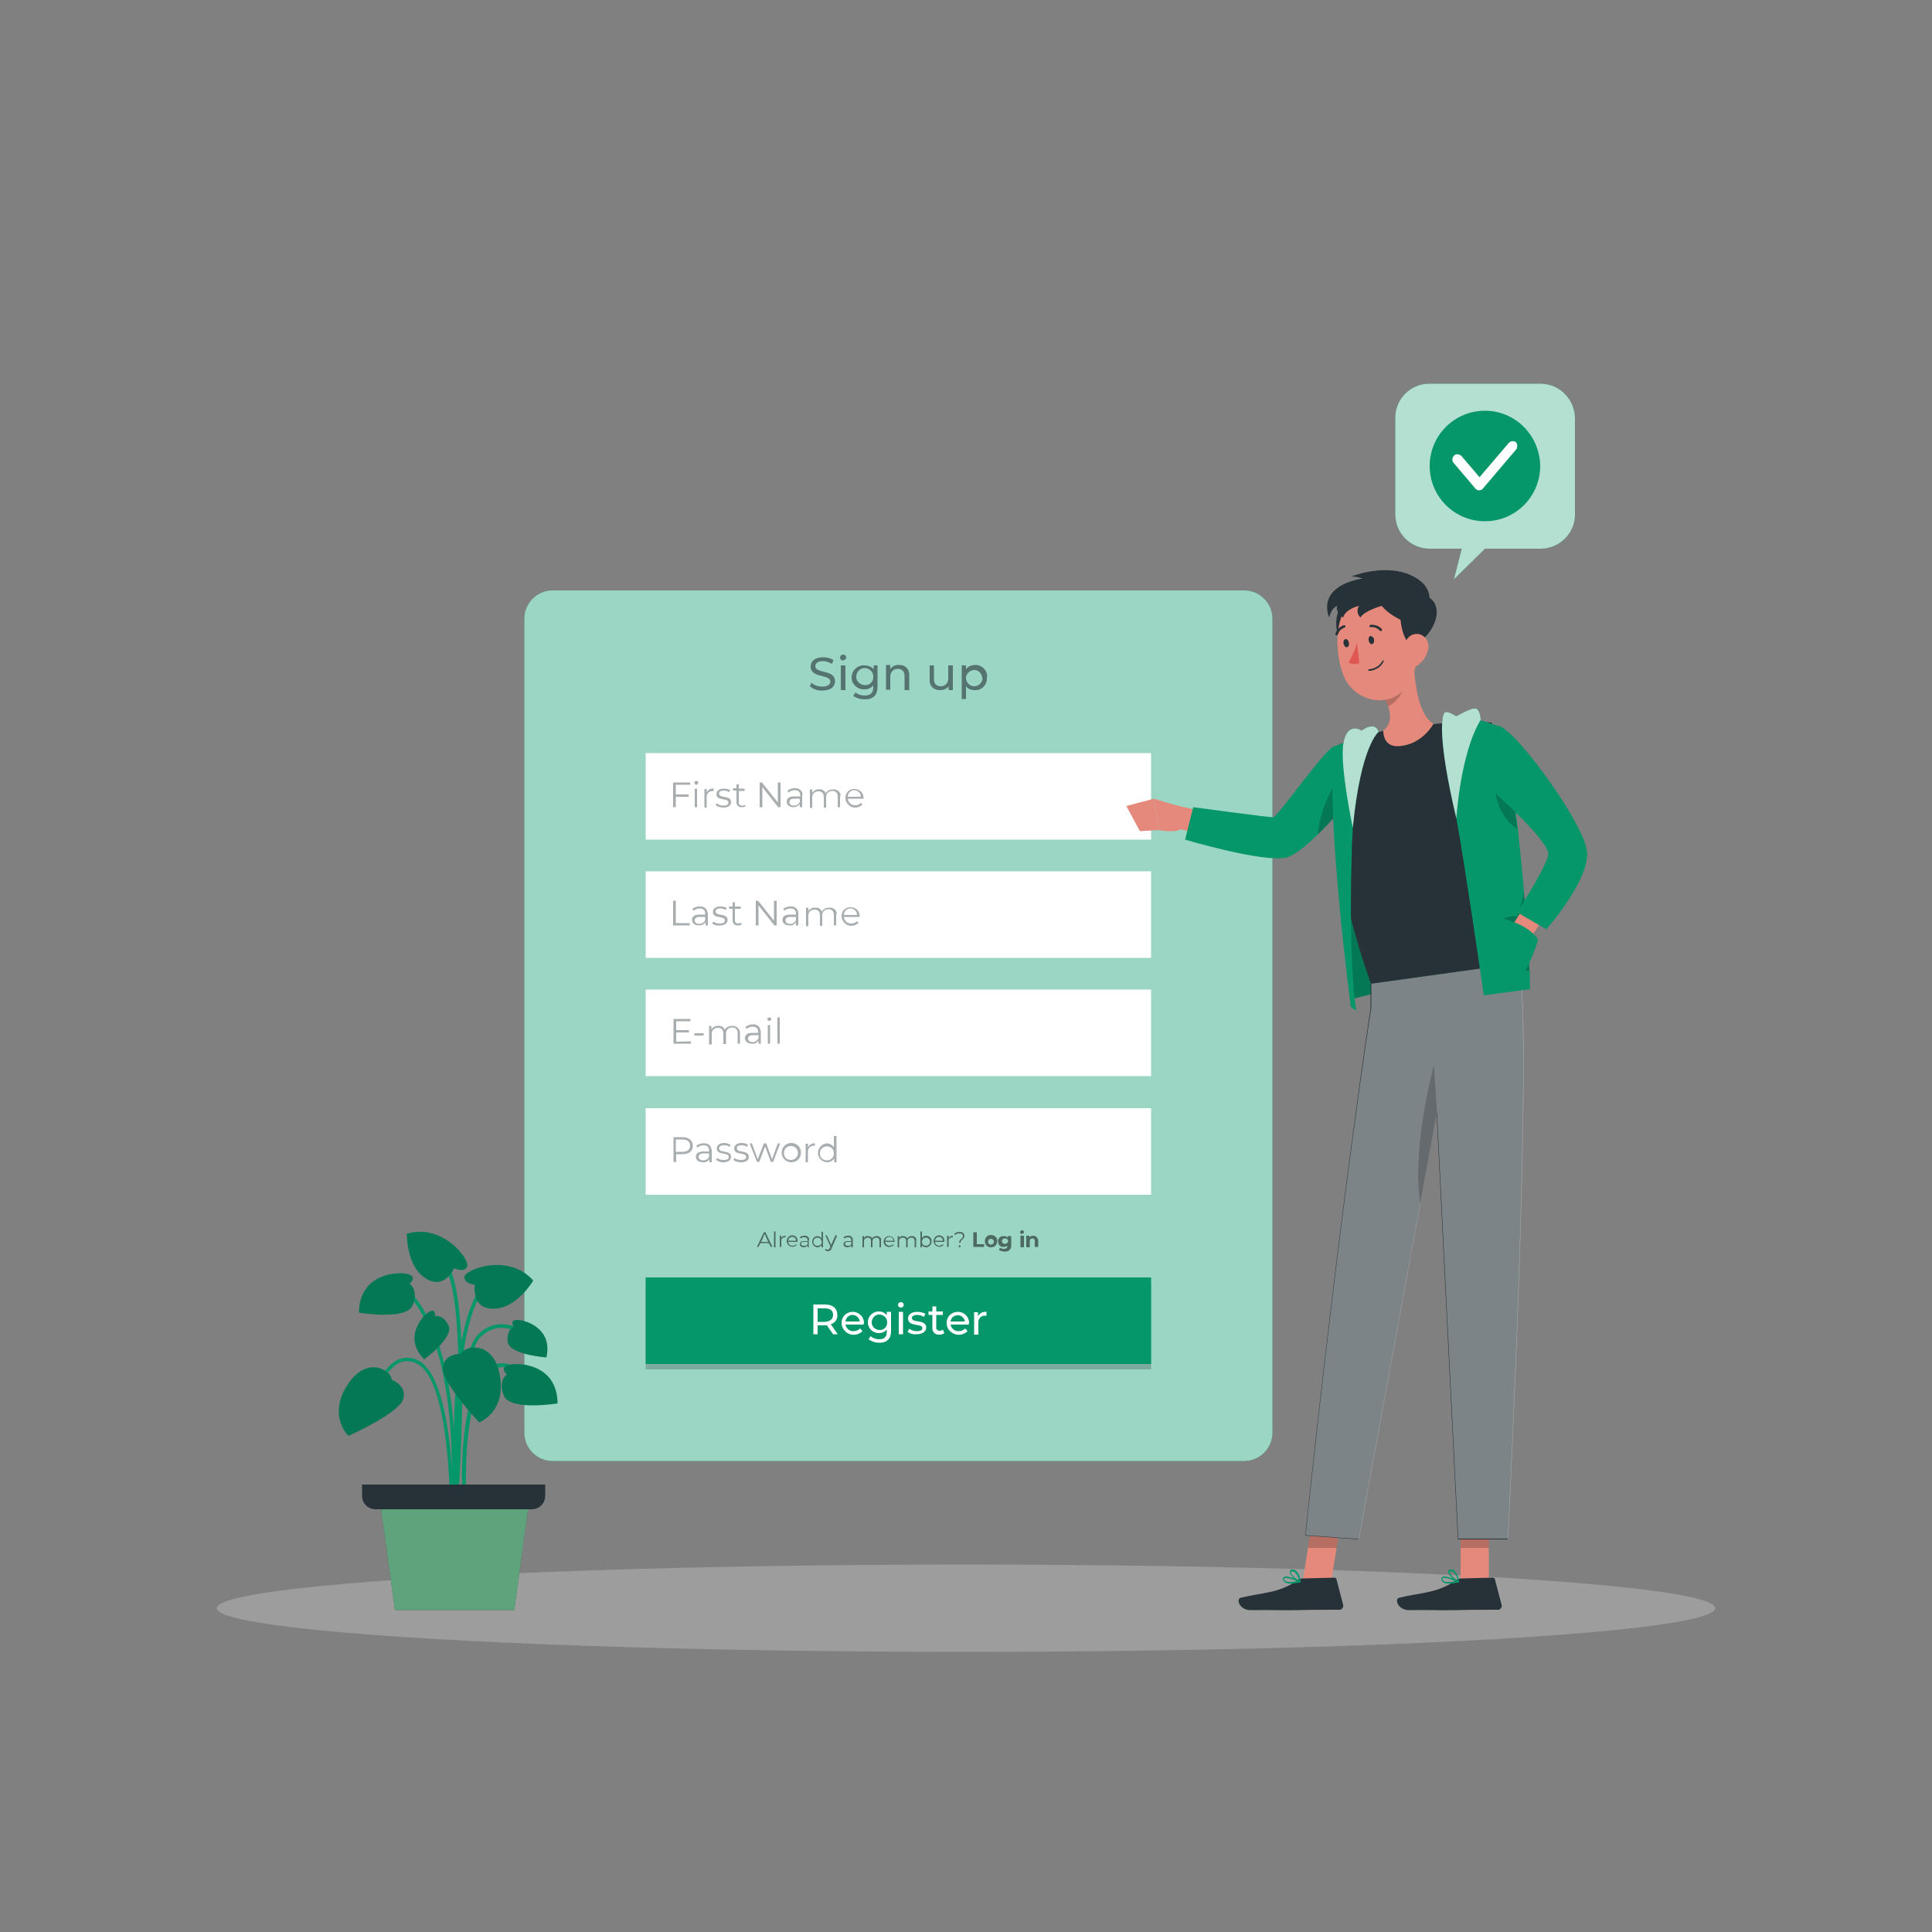 <?xml version="1.0" encoding="utf-8"?>
<!-- Generator: Adobe Illustrator 24.3.0, SVG Export Plug-In . SVG Version: 6.00 Build 0)  -->
<svg version="1.1" id="Layer_1" xmlns="http://www.w3.org/2000/svg" xmlns:xlink="http://www.w3.org/1999/xlink" x="0px" y="0px"
	 viewBox="0 0 500 500" style="enable-background:new 0 0 500 500;" xml:space="preserve">
<rect x="0" y="0" width="500" height="500" fill="#808080" stroke="none"/>
<style type="text/css">
	.st0{opacity:0.25;}
	.st1{fill:#F5F5F5;}
	.st2{fill:#059669;}
	.st3{opacity:0.6;fill:#FFFFFF;enable-background:new    ;}
	.st4{fill:#FFFFFF;}
	.st5{opacity:0.4;}
	.st6{fill:#263238;}
	.st7{opacity:0.2;enable-background:new    ;}
	.st8{opacity:0.5;}
	.st9{opacity:0.6;}
	.st10{opacity:0.6;fill:#86EFAC;enable-background:new    ;}
	.st11{opacity:0.7;fill:#FFFFFF;enable-background:new    ;}
	.st12{fill:#E4897B;}
	.st13{opacity:0.4;fill:#FFFFFF;enable-background:new    ;}
	.st14{fill:#DE5753;}
</style>
<g id="freepik--Shadow--inject-4" class="st0">
	<ellipse id="freepik--path--inject-4" class="st1" cx="250" cy="416.2" rx="193.9" ry="11.3"/>
</g>
<g id="freepik--Tab--inject-4">
	<path class="st2" d="M143,152.8H322c4,0,7.3,3.3,7.3,7.3v210.7c0,4-3.3,7.3-7.3,7.3H143c-4,0-7.3-3.3-7.3-7.3V160.1
		C135.7,156.1,139,152.8,143,152.8z"/>
	<path class="st3" d="M143,152.8H322c4,0,7.3,3.3,7.3,7.3v210.7c0,4-3.3,7.3-7.3,7.3H143c-4,0-7.3-3.3-7.3-7.3V160.1
		C135.7,156.1,139,152.8,143,152.8z"/>
	<rect x="167.1" y="256.1" class="st4" width="130.8" height="22.4"/>
	<g class="st5">
		<path class="st6" d="M178.8,269.5v0.6h-4.5v-6.4h4.4v0.6h-3.7v2.3h3.3v0.6h-3.3v2.4L178.8,269.5z"/>
		<path class="st6" d="M179.7,267.4h2.4v0.6h-2.4V267.4z"/>
		<path class="st6" d="M191.5,267.3v2.8h-0.6v-2.7c0-1-0.5-1.5-1.4-1.5c-0.9,0-1.6,0.6-1.6,1.5c0,0.1,0,0.2,0,0.3v2.5h-0.7v-2.7
			c0-1-0.5-1.5-1.4-1.5c-0.9,0-1.6,0.6-1.6,1.5c0,0.1,0,0.2,0,0.3v2.5h-0.7v-4.8h0.6v0.9c0.4-0.6,1.1-1,1.8-0.9
			c0.7-0.1,1.4,0.3,1.7,1c0.4-0.7,1.1-1,1.9-1c1-0.1,1.9,0.7,2,1.7C191.5,267.1,191.5,267.2,191.5,267.3z"/>
		<path class="st6" d="M196.9,267.1v3h-0.6v-0.8c-0.4,0.6-1,0.9-1.7,0.8c-1.1,0-1.8-0.6-1.8-1.4s0.5-1.4,1.9-1.4h1.5v-0.3
			c0-0.8-0.5-1.3-1.4-1.3c-0.6,0-1.2,0.2-1.6,0.6l-0.3-0.5c0.6-0.5,1.3-0.7,2-0.7c0.9-0.1,1.8,0.6,1.9,1.5
			C196.9,266.9,196.9,267,196.9,267.1z M196.3,268.7v-0.8h-1.5c-0.9,0-1.2,0.4-1.2,0.9s0.4,0.9,1.2,0.9
			C195.4,269.7,196,269.3,196.3,268.7L196.3,268.7z"/>
		<path class="st6" d="M198.6,263.8c0-0.3,0.2-0.5,0.5-0.5c0,0,0,0,0,0c0.3,0,0.5,0.2,0.5,0.4c0,0,0,0,0,0c0,0.3-0.2,0.5-0.5,0.5
			c0,0,0,0,0,0C198.8,264.2,198.6,264,198.6,263.8C198.6,263.8,198.6,263.8,198.6,263.8z M198.7,265.3h0.6v4.8h-0.6V265.3z"/>
		<path class="st6" d="M201.2,263.3h0.6v6.8h-0.6V263.3z"/>
	</g>
	<rect x="167.1" y="286.8" class="st4" width="130.8" height="22.4"/>
	<g class="st5">
		<path class="st6" d="M179.3,296.5c0,1.4-1,2.2-2.6,2.2h-1.7v2h-0.7v-6.4h2.4C178.3,294.3,179.3,295.2,179.3,296.5z M178.6,296.5
			c0-1-0.7-1.6-2-1.6h-1.7v3.2h1.7C177.9,298.1,178.6,297.5,178.6,296.5z"/>
		<path class="st6" d="M184.2,297.8v3h-0.6V300c-0.4,0.6-1,0.9-1.7,0.8c-1.1,0-1.8-0.6-1.8-1.4s0.5-1.4,1.9-1.4h1.5v-0.3
			c0-0.8-0.5-1.3-1.4-1.3c-0.6,0-1.2,0.2-1.6,0.6l-0.3-0.5c0.6-0.4,1.3-0.7,2-0.6c0.9-0.1,1.8,0.5,1.9,1.5
			C184.2,297.5,184.2,297.6,184.2,297.8z M183.5,299.3v-0.8H182c-0.9,0-1.2,0.4-1.2,0.9s0.4,0.9,1.2,0.9
			C182.7,300.3,183.3,299.9,183.5,299.3L183.5,299.3z"/>
		<path class="st6" d="M185.3,300.2l0.3-0.5c0.5,0.4,1.1,0.5,1.7,0.5c0.9,0,1.3-0.3,1.3-0.8c0-1.3-3.1-0.3-3.1-2.2
			c0-0.8,0.7-1.4,1.9-1.4c0.6,0,1.2,0.2,1.7,0.5l-0.3,0.5c-0.4-0.3-0.9-0.4-1.4-0.4c-0.9,0-1.3,0.3-1.3,0.8c0,1.3,3.1,0.3,3.1,2.2
			c0,0.8-0.7,1.4-2,1.4C186.5,300.8,185.9,300.6,185.3,300.2z"/>
		<path class="st6" d="M189.8,300.2l0.3-0.5c0.5,0.4,1.1,0.5,1.7,0.5c0.9,0,1.3-0.3,1.3-0.8c0-1.3-3.1-0.3-3.1-2.2
			c0-0.8,0.7-1.4,1.9-1.4c0.6,0,1.2,0.1,1.7,0.5l-0.3,0.5c-0.4-0.3-0.9-0.4-1.4-0.4c-0.9,0-1.2,0.3-1.2,0.8c0,1.3,3.1,0.3,3.1,2.2
			c0,0.8-0.7,1.4-2,1.4C191,300.8,190.3,300.6,189.8,300.2z"/>
		<path class="st6" d="M201.9,295.9l-1.8,4.8h-0.6l-1.5-4l-1.5,4h-0.6l-1.9-4.8h0.6l1.5,4.1l1.6-4.1h0.6l1.5,4.1l1.5-4.1H201.9z"/>
		<path class="st6" d="M202.3,298.3c0-1.4,1.1-2.5,2.5-2.5c1.4,0,2.5,1.1,2.5,2.5c0,1.4-1.1,2.5-2.5,2.5l0,0c-1.3,0-2.4-1-2.5-2.3
			C202.3,298.4,202.3,298.4,202.3,298.3z M206.5,298.3c0-1-0.9-1.8-1.9-1.7c-1,0-1.8,0.9-1.7,1.9c0,1,0.8,1.7,1.8,1.7
			c1,0,1.8-0.8,1.8-1.7C206.5,298.4,206.5,298.4,206.5,298.3z"/>
		<path class="st6" d="M210.9,295.9v0.6h-0.2c-0.9,0-1.6,0.6-1.6,1.5c0,0.1,0,0.2,0,0.3v2.5h-0.6v-4.8h0.6v0.9
			C209.5,296.2,210.2,295.8,210.9,295.9z"/>
		<path class="st6" d="M216.5,294v6.8h-0.6v-1c-0.4,0.6-1.1,1-1.9,1c-1.4-0.1-2.4-1.3-2.3-2.6c0.1-1.2,1.1-2.2,2.3-2.3
			c0.7,0,1.4,0.4,1.8,1V294H216.5z M215.8,298.4c0-1-0.9-1.8-1.9-1.7c-1,0-1.8,0.9-1.7,1.9c0,1,0.8,1.7,1.8,1.7c1,0,1.8-0.7,1.8-1.7
			C215.8,298.5,215.8,298.4,215.8,298.4L215.8,298.4z"/>
	</g>
	<rect x="167.1" y="332" class="st7" width="130.8" height="22.4"/>
	<g class="st8">
		<path d="M198.9,321.7h-2.1l-0.5,1h-0.4l1.8-3.8h0.4l1.8,3.8h-0.4L198.9,321.7z M198.8,321.4l-0.9-2.1l-0.9,2.1H198.8z"/>
		<path d="M200.3,318.7h0.4v4.1h-0.4V318.7z"/>
		<path d="M203.3,319.8v0.4h-0.1c-0.5,0-1,0.3-1,0.8c0,0.1,0,0.1,0,0.2v1.5h-0.4v-2.9h0.4v0.6C202.4,320,202.8,319.8,203.3,319.8z"
			/>
		<path d="M206.4,321.4H204c0,0.6,0.5,1,1.1,1c0,0,0,0,0,0c0.3,0,0.7-0.1,0.9-0.4l0.2,0.2c-0.6,0.6-1.5,0.6-2.1,0.1
			c-0.3-0.3-0.5-0.7-0.5-1.1c0-0.8,0.6-1.4,1.3-1.5c0,0,0.1,0,0.1,0c0.8,0,1.4,0.6,1.4,1.3c0,0,0,0.1,0,0.1
			C206.4,321.3,206.4,321.4,206.4,321.4z M204,321.1h2c0-0.6-0.4-1-1-1S204,320.6,204,321.1z"/>
		<path d="M209.3,321v1.8H209v-0.5c-0.2,0.3-0.6,0.5-1,0.5c-0.6,0-1-0.3-1-0.8s0.3-0.8,1.1-0.8h0.9V321c0-0.5-0.3-0.8-0.8-0.8
			c-0.4,0-0.7,0.1-1,0.3l-0.2-0.3c0.3-0.3,0.7-0.4,1.2-0.4c0.5-0.1,1.1,0.3,1.2,0.8C209.4,320.8,209.4,320.9,209.3,321z M209,321.9
			v-0.5H208c-0.6,0-0.7,0.2-0.7,0.5s0.3,0.5,0.7,0.5C208.5,322.5,208.9,322.3,209,321.9L209,321.9z"/>
		<path d="M213,318.7v4.1h-0.4v-0.6c-0.2,0.4-0.7,0.6-1.1,0.6c-0.8-0.1-1.4-0.8-1.3-1.6c0.1-0.7,0.6-1.3,1.3-1.3
			c0.4,0,0.9,0.2,1.1,0.6v-1.7H213z M212.6,321.3c0-0.6-0.5-1-1.1-1c-0.6,0-1,0.5-1,1.1c0,0.6,0.5,1,1.1,1c0.6,0,1.1-0.4,1.1-1
			C212.7,321.4,212.7,321.3,212.6,321.3L212.6,321.3z"/>
		<path d="M216.6,319.9l-1.4,3.2c-0.2,0.6-0.6,0.7-1,0.7c-0.3,0-0.5-0.1-0.7-0.3l0.2-0.3c0.1,0.1,0.3,0.2,0.5,0.2
			c0.3,0,0.4-0.1,0.6-0.5l0.1-0.3l-1.3-2.9h0.4l1.1,2.5l1.1-2.5H216.6z"/>
		<path d="M220.7,321v1.8h-0.4v-0.5c-0.2,0.3-0.6,0.5-1,0.5c-0.6,0-1-0.3-1-0.8s0.3-0.8,1.1-0.8h0.9V321c0-0.5-0.3-0.8-0.8-0.8
			c-0.4,0-0.7,0.1-1,0.3l-0.2-0.3c0.3-0.3,0.8-0.4,1.2-0.4c0.5-0.1,1.1,0.3,1.2,0.8C220.7,320.8,220.7,320.9,220.7,321z
			 M220.3,321.9v-0.5h-0.9c-0.6,0-0.7,0.2-0.7,0.5s0.3,0.5,0.7,0.5C219.8,322.5,220.2,322.3,220.3,321.9L220.3,321.9z"/>
		<path d="M228,321.1v1.7h-0.4v-1.6c0-0.6-0.3-0.9-0.8-0.9c-0.5,0-1,0.3-1,0.9c0,0,0,0.1,0,0.1v1.5h-0.4v-1.6c0-0.6-0.3-0.9-0.8-0.9
			c-0.5,0-1,0.3-1,0.9c0,0,0,0.1,0,0.1v1.5h-0.4v-2.9h0.4v0.5c0.2-0.4,0.6-0.6,1.1-0.5c0.4,0,0.8,0.2,1,0.6c0.2-0.4,0.7-0.6,1.1-0.6
			c0.6-0.1,1.1,0.3,1.3,0.9C228,320.8,228,320.9,228,321.1z"/>
		<path d="M231.5,321.4h-2.4c0,0.6,0.6,1,1.1,1c0.3,0,0.7-0.1,0.9-0.4l0.2,0.2c-0.3,0.3-0.7,0.5-1.1,0.5c-0.8,0.1-1.5-0.5-1.5-1.3
			c0,0,0-0.1,0-0.1c0-0.8,0.6-1.4,1.4-1.4c0.8,0,1.4,0.6,1.4,1.4C231.6,321.3,231.5,321.4,231.5,321.4z M229.1,321.1h2.1
			c0-0.6-0.5-1-1-1C229.6,320.1,229.1,320.6,229.1,321.1z"/>
		<path d="M237.1,321.1v1.7h-0.4v-1.6c0-0.6-0.3-0.9-0.8-0.9c-0.5,0-1,0.3-1,0.8c0,0.1,0,0.1,0,0.2v1.5h-0.4v-1.6
			c0-0.6-0.3-0.9-0.8-0.9c-0.5,0-1,0.3-1,0.8c0,0.1,0,0.1,0,0.2v1.5h-0.4v-2.9h0.4v0.5c0.2-0.4,0.6-0.6,1.1-0.5c0.4,0,0.8,0.2,1,0.6
			c0.2-0.4,0.7-0.6,1.1-0.6c0.6-0.1,1.1,0.3,1.3,0.9C237.1,320.8,237.1,320.9,237.1,321.1z"/>
		<path d="M241.1,321.3c0,0.8-0.6,1.4-1.3,1.5c0,0-0.1,0-0.1,0c-0.5,0-0.9-0.2-1.1-0.6v0.6h-0.4v-4.1h0.4v1.7
			c0.2-0.4,0.7-0.6,1.1-0.6c0.8,0,1.4,0.6,1.4,1.3C241.1,321.2,241.1,321.3,241.1,321.3z M240.7,321.3c0-0.6-0.5-1-1.1-1
			c-0.6,0-1,0.5-1,1.1c0,0.6,0.5,1,1.1,1C240.2,322.4,240.7,322,240.7,321.3C240.7,321.4,240.7,321.3,240.7,321.3z"/>
		<path d="M244.4,321.4H242c0,0.6,0.5,1,1.1,1c0,0,0,0,0,0c0.3,0,0.7-0.2,0.9-0.4l0.2,0.2c-0.6,0.6-1.5,0.6-2.1,0.1
			c-0.3-0.3-0.5-0.7-0.5-1.1c0-0.8,0.6-1.4,1.3-1.5c0,0,0.1,0,0.1,0c0.8,0,1.4,0.6,1.4,1.3c0,0,0,0.1,0,0.1L244.4,321.4z M242,321.1
			h2c0-0.6-0.4-1-1-1S242,320.6,242,321.1z"/>
		<path d="M246.6,319.8v0.4h-0.1c-0.5,0-1,0.3-1,0.8c0,0.1,0,0.1,0,0.2v1.5h-0.4v-2.9h0.4v0.6C245.7,320,246.2,319.8,246.6,319.8z"
			/>
		<path d="M249.2,319.9c0-0.4-0.3-0.7-0.9-0.7c-0.4,0-0.8,0.1-1.1,0.4l-0.3-0.2c0.3-0.4,0.9-0.6,1.4-0.6c0.8,0,1.3,0.4,1.3,1
			c0,0.9-1,1-1,1.8h-0.4C248.2,320.7,249.2,320.6,249.2,319.9z M248.1,322.5c0-0.2,0.2-0.3,0.3-0.2c0.1,0,0.2,0.1,0.2,0.2
			c0,0.2-0.1,0.3-0.2,0.3c-0.2,0-0.3-0.1-0.3-0.2C248.1,322.5,248.1,322.5,248.1,322.5z"/>
		<path d="M251.9,318.9h0.9v3.1h1.9v0.7h-2.8V318.9z"/>
		<path d="M254.9,321.3c-0.1-0.9,0.6-1.7,1.5-1.7s1.7,0.6,1.7,1.5s-0.6,1.7-1.5,1.7c0,0-0.1,0-0.1,0c-0.8,0.1-1.6-0.6-1.6-1.4
			C254.9,321.3,254.9,321.3,254.9,321.3z M257.2,321.3c0-0.4-0.4-0.7-0.8-0.7c-0.4,0-0.7,0.4-0.7,0.8c0,0.4,0.4,0.7,0.7,0.7
			C256.9,322.1,257.2,321.8,257.2,321.3C257.3,321.3,257.3,321.3,257.2,321.3z"/>
		<path d="M261.7,319.8v2.5c0.1,0.8-0.5,1.5-1.3,1.6c-0.1,0-0.3,0-0.4,0c-0.5,0-1-0.1-1.5-0.4l0.3-0.6c0.3,0.2,0.6,0.3,1,0.3
			c0.6,0,0.9-0.3,0.9-0.8v-0.1c-0.2,0.3-0.6,0.4-0.9,0.4c-0.8,0.1-1.5-0.5-1.5-1.3c-0.1-0.8,0.5-1.5,1.3-1.5c0.1,0,0.2,0,0.2,0
			c0.4,0,0.8,0.1,1,0.4v-0.4H261.7z M260.9,321.2c0-0.4-0.3-0.7-0.7-0.7c0,0-0.1,0-0.1,0c-0.4,0-0.8,0.2-0.8,0.6
			c0,0.4,0.2,0.8,0.6,0.8c0.1,0,0.1,0,0.2,0C260.5,321.9,260.9,321.6,260.9,321.2C260.9,321.2,260.9,321.2,260.9,321.2z"/>
		<path d="M264,318.9c0-0.3,0.2-0.5,0.5-0.5c0,0,0,0,0,0c0.3,0,0.5,0.2,0.5,0.4c0,0,0,0,0,0c0,0.3-0.2,0.5-0.5,0.5
			C264.2,319.4,264,319.2,264,318.9L264,318.9z M264.1,319.8h0.9v3h-0.9V319.8z"/>
		<path d="M268.7,321v1.7h-0.9v-1.5c0-0.5-0.2-0.7-0.6-0.7s-0.7,0.2-0.7,0.8v1.5h-0.9v-3h0.8v0.4c0.3-0.3,0.6-0.4,1-0.4
			c0.6,0,1.2,0.5,1.2,1.1C268.8,320.8,268.8,320.9,268.7,321z"/>
	</g>
	<rect x="167.1" y="330.6" class="st2" width="130.8" height="22.4"/>
	<path class="st4" d="M215.6,345.3L214,343h-0.5h-1.9v2.3h-1.1v-7.7h3c2,0,3.2,1,3.2,2.7c0.1,1.1-0.6,2.1-1.7,2.4l1.8,2.6
		L215.6,345.3z M215.6,340.3c0-1.1-0.7-1.7-2.1-1.7h-1.9v3.5h1.9C214.8,342,215.6,341.4,215.6,340.3L215.6,340.3z"/>
	<path class="st4" d="M223.5,342.8h-4.7c0.2,1,1.1,1.8,2.1,1.7c0.6,0,1.2-0.2,1.7-0.7l0.6,0.7c-1.2,1.2-3.2,1.3-4.5,0
		c-0.5-0.5-0.9-1.3-0.9-2c-0.1-1.6,1.1-2.9,2.7-3c0.1,0,0.1,0,0.2,0c1.5,0,2.8,1.2,2.9,2.7c0,0.1,0,0.2,0,0.3
		C223.5,342.5,223.5,342.7,223.5,342.8z M218.8,342h3.7c-0.1-1-1-1.8-2.1-1.7C219.6,340.4,218.9,341.1,218.8,342z"/>
	<path class="st4" d="M230.6,339.5v5c0,2-1.1,3-3,3c-1,0-2-0.3-2.8-0.9l0.5-0.8c0.6,0.5,1.4,0.8,2.2,0.8c1.4,0,2-0.6,2-2v-0.5
		c-0.5,0.6-1.3,0.9-2.1,0.9c-1.6,0-2.8-1.3-2.8-2.8c0-1.6,1.3-2.8,2.8-2.8c0,0,0,0,0,0c0.8,0,1.6,0.3,2.1,1v-0.9L230.6,339.5z
		 M229.6,342.3c0.1-1.1-0.8-2-1.9-2.1c-1.1-0.1-2,0.8-2.1,1.9c-0.1,1.1,0.8,2,1.9,2.1c0,0,0.1,0,0.1,0c1,0.1,1.9-0.7,2-1.7
		C229.5,342.4,229.5,342.3,229.6,342.3L229.6,342.3z"/>
	<path class="st4" d="M232.4,337.7c0-0.4,0.3-0.7,0.7-0.7c0,0,0,0,0,0c0.4,0,0.7,0.2,0.8,0.6c0,0.4-0.2,0.7-0.6,0.8
		c-0.1,0-0.1,0-0.2,0C232.7,338.4,232.4,338.1,232.4,337.7C232.4,337.7,232.4,337.7,232.4,337.7z M232.6,339.5h1.1v5.8h-1.1V339.5z"
		/>
	<path class="st4" d="M234.9,344.7l0.4-0.8c0.6,0.4,1.3,0.6,2,0.6c1,0,1.4-0.3,1.4-0.8c0-1.3-3.7-0.2-3.7-2.5c0-1,0.9-1.7,2.4-1.7
		c0.7,0,1.5,0.2,2.1,0.5l-0.4,0.8c-0.5-0.3-1.1-0.5-1.7-0.5c-0.9,0-1.4,0.3-1.4,0.8c0,1.4,3.7,0.2,3.7,2.5c0,1-1,1.7-2.5,1.7
		C236.4,345.4,235.6,345.2,234.9,344.7z"/>
	<path class="st4" d="M244.4,345c-0.4,0.3-0.8,0.4-1.3,0.4c-0.9,0.1-1.7-0.5-1.8-1.5c0-0.1,0-0.2,0-0.4v-3.2h-1v-0.9h1v-1.3h1v1.3
		h1.7v0.9h-1.7v3.1c-0.1,0.5,0.2,0.9,0.7,1c0.1,0,0.2,0,0.2,0c0.3,0,0.6-0.1,0.8-0.3L244.4,345z"/>
	<path class="st4" d="M250.7,342.8H246c0.2,1,1.1,1.8,2.1,1.7c0.6,0,1.2-0.2,1.7-0.7l0.6,0.7c-1.2,1.2-3.2,1.3-4.5,0
		c-0.6-0.5-0.9-1.3-0.9-2c-0.1-1.6,1.1-2.9,2.7-3c0.1,0,0.1,0,0.2,0c1.6,0,2.8,1.2,2.9,2.7c0,0.1,0,0.2,0,0.3
		C250.7,342.5,250.7,342.7,250.7,342.8z M246,342h3.7c-0.1-1-1.1-1.8-2.1-1.6C246.8,340.5,246.1,341.1,246,342z"/>
	<path class="st4" d="M255.3,339.5v1H255c-1-0.1-1.8,0.7-1.8,1.6c0,0.1,0,0.3,0,0.4v2.9h-1.1v-5.8h1v1
		C253.6,339.8,254.4,339.4,255.3,339.5z"/>
	<g class="st9">
		<path class="st6" d="M209.6,177.6l0.4-0.9c0.8,0.7,1.8,1,2.8,1c1.4,0,2.1-0.6,2.1-1.3c0-2-5.1-0.8-5.1-3.9c0-1.3,1-2.4,3.2-2.4
			c1,0,1.9,0.2,2.7,0.7l-0.4,1c-0.7-0.4-1.5-0.7-2.3-0.7c-1.4,0-2,0.6-2,1.3c0,2,5.1,0.8,5.1,3.9c0,1.3-1,2.4-3.2,2.4
			C211.7,178.8,210.5,178.4,209.6,177.6z"/>
		<path class="st6" d="M217.4,170.2c0-0.4,0.3-0.8,0.8-0.8c0,0,0,0,0,0c0.4,0,0.8,0.3,0.8,0.7c0,0,0,0,0,0c0,0.4-0.4,0.8-0.8,0.8
			C217.8,171,217.4,170.6,217.4,170.2L217.4,170.2z M217.6,172.2h1.2v6.4h-1.2V172.2z"/>
		<path class="st6" d="M227.1,172.2v5.5c0,2.2-1.1,3.3-3.3,3.3c-1.1,0-2.1-0.3-3-0.9l0.6-0.9c0.7,0.6,1.6,0.8,2.4,0.8
			c1.5,0,2.2-0.7,2.2-2.1v-0.5c-0.6,0.7-1.4,1-2.3,1c-1.7,0.1-3.2-1.2-3.3-2.9c-0.1-1.7,1.2-3.2,2.9-3.3c0.1,0,0.2,0,0.4,0
			c0.9,0,1.8,0.3,2.4,1v-1L227.1,172.2z M226,175.2c0.1-1.2-0.9-2.2-2.1-2.3c-1.2-0.1-2.2,0.9-2.3,2.1c-0.1,1.2,0.9,2.2,2.1,2.3
			c0,0,0.1,0,0.1,0c1.1,0.1,2.1-0.7,2.2-1.9C226,175.4,226,175.3,226,175.2L226,175.2z"/>
		<path class="st6" d="M235.3,174.9v3.7h-1.2V175c0-1.2-0.6-1.9-1.7-1.9c-1-0.1-1.9,0.7-2,1.8c0,0.1,0,0.2,0,0.3v3.3h-1.1v-6.4h1.1
			v1c0.6-0.7,1.4-1.1,2.3-1c1.4-0.1,2.5,0.9,2.6,2.3C235.3,174.6,235.3,174.8,235.3,174.9z"/>
		<path class="st6" d="M246.6,172.2v6.4h-1.1v-1c-0.5,0.7-1.3,1-2.2,1c-1.4,0.1-2.6-0.9-2.7-2.2c0-0.2,0-0.4,0-0.5v-3.7h1.1v3.5
			c0,1.2,0.6,1.9,1.7,1.9c1,0.1,1.9-0.7,2-1.7c0-0.1,0-0.2,0-0.4v-3.3L246.6,172.2z"/>
		<path class="st6" d="M255.4,175.4c0.1,1.7-1.2,3.2-2.9,3.2c-0.1,0-0.2,0-0.3,0c-0.9,0-1.7-0.3-2.2-1v3.3h-1.1v-8.7h1.1v1
			c0.5-0.7,1.4-1.1,2.3-1.1c1.7-0.1,3.1,1.2,3.2,2.9C255.4,175.2,255.4,175.3,255.4,175.4z M254.2,175.4c-0.1-1.2-1.1-2.1-2.2-2
			s-2.1,1.1-2,2.2c0.1,1.1,1,2,2.1,2c1.2,0,2.1-0.9,2.2-2.1C254.2,175.5,254.2,175.4,254.2,175.4z"/>
	</g>
	<rect x="167.1" y="225.5" class="st4" width="130.8" height="22.4"/>
	<g class="st5">
		<path class="st6" d="M174.2,233.1h0.7v5.8h3.6v0.6h-4.3L174.2,233.1z"/>
		<path class="st6" d="M183.2,236.5v3h-0.6v-0.8c-0.4,0.5-1,0.8-1.7,0.8c-1.1,0-1.8-0.6-1.8-1.4s0.5-1.4,1.9-1.4h1.5v-0.3
			c0-0.8-0.5-1.3-1.4-1.3c-0.6,0-1.2,0.2-1.6,0.6l-0.3-0.5c0.6-0.4,1.3-0.7,2-0.6c0.9-0.1,1.8,0.6,1.9,1.5
			C183.2,236.3,183.2,236.4,183.2,236.5z M182.5,238.1v-0.8H181c-0.9,0-1.2,0.4-1.2,0.9s0.4,0.9,1.2,0.9
			C181.6,239.1,182.3,238.7,182.5,238.1L182.5,238.1z"/>
		<path class="st6" d="M184.3,239l0.3-0.5c0.5,0.4,1.1,0.5,1.7,0.5c0.9,0,1.3-0.3,1.3-0.8c0-1.3-3.1-0.3-3.1-2.2
			c0-0.8,0.7-1.4,1.9-1.4c0.6,0,1.2,0.1,1.7,0.4l-0.3,0.5c-0.4-0.3-0.9-0.4-1.4-0.4c-0.9,0-1.2,0.3-1.2,0.8c0,1.3,3.1,0.3,3.1,2.2
			c0,0.8-0.7,1.4-2,1.4C185.5,239.6,184.8,239.4,184.3,239z"/>
		<path class="st6" d="M192,239.2c-0.3,0.2-0.6,0.3-1,0.3c-0.7,0.1-1.3-0.4-1.4-1.1c0-0.1,0-0.2,0-0.3v-2.9h-0.9v-0.6h0.9v-1.1h0.6
			v1.1h1.5v0.6h-1.5v2.9c-0.1,0.4,0.2,0.8,0.6,0.9c0.1,0,0.1,0,0.2,0c0.3,0,0.5-0.1,0.7-0.2L192,239.2z"/>
		<path class="st6" d="M201,233.1v6.4h-0.6l-4.1-5.2v5.2h-0.7v-6.4h0.6l4.1,5.2v-5.2H201z"/>
		<path class="st6" d="M206.6,236.5v3H206v-0.8c-0.4,0.5-1,0.9-1.7,0.8c-1.1,0-1.8-0.6-1.8-1.4s0.5-1.4,1.9-1.4h1.6v-0.3
			c0-0.8-0.5-1.3-1.4-1.3c-0.6,0-1.2,0.2-1.6,0.6l-0.3-0.5c0.6-0.4,1.3-0.7,2-0.6c0.9-0.1,1.8,0.6,1.9,1.5
			C206.6,236.3,206.7,236.4,206.6,236.5z M206,238.1v-0.8h-1.5c-0.9,0-1.2,0.4-1.2,0.9s0.4,0.9,1.2,0.9
			C205.1,239.1,205.8,238.7,206,238.1L206,238.1z"/>
		<path class="st6" d="M216.4,236.7v2.8h-0.6v-2.7c0-1-0.5-1.5-1.4-1.5c-0.9,0-1.6,0.6-1.6,1.5c0,0.1,0,0.2,0,0.3v2.5h-0.6v-2.7
			c0-1-0.5-1.5-1.4-1.5c-0.9,0-1.6,0.6-1.6,1.5c0,0.1,0,0.2,0,0.3v2.5h-0.6v-4.8h0.6v0.9c0.4-0.6,1.1-1,1.8-0.9
			c0.7-0.1,1.4,0.3,1.7,1c0.4-0.7,1.1-1,1.9-1c1-0.1,1.9,0.6,2,1.6C216.4,236.4,216.4,236.6,216.4,236.7z"/>
		<path class="st6" d="M222.4,237.3h-4c0.1,1,0.9,1.7,1.9,1.7c0,0,0,0,0,0c0.6,0,1.1-0.2,1.5-0.6l0.4,0.4c-1,1-2.6,1.1-3.6,0.1
			c-0.5-0.5-0.8-1.1-0.8-1.7c-0.1-1.3,0.9-2.4,2.2-2.4c0.1,0,0.1,0,0.2,0c1.3,0,2.3,1,2.3,2.3c0,0.1,0,0.1,0,0.2
			C222.4,237.2,222.4,237.2,222.4,237.3z M218.4,236.8h3.4c0-0.9-0.8-1.7-1.7-1.7C219.1,235.1,218.4,235.9,218.4,236.8z"/>
	</g>
	<rect x="167.1" y="194.9" class="st4" width="130.8" height="22.4"/>
	<g class="st5">
		<path class="st6" d="M174.9,203.1v2.5h3.3v0.6h-3.3v2.7h-0.7v-6.4h4.4v0.6H174.9z"/>
		<path class="st6" d="M179.7,202.6c0-0.3,0.2-0.5,0.5-0.5s0.5,0.2,0.5,0.5c0,0.3-0.2,0.5-0.5,0.5c0,0,0,0,0,0
			C179.9,203,179.7,202.8,179.7,202.6L179.7,202.6z M179.8,204.1h0.6v4.8h-0.6V204.1z"/>
		<path class="st6" d="M184.7,204.1v0.6h-0.2c-0.9,0-1.6,0.6-1.6,1.5c0,0.1,0,0.2,0,0.3v2.5h-0.6v-4.8h0.6v0.9
			C183.3,204.3,184,204,184.7,204.1z"/>
		<path class="st6" d="M185.2,208.4l0.3-0.5c0.5,0.4,1.1,0.6,1.7,0.6c0.9,0,1.3-0.3,1.3-0.8c0-1.3-3.1-0.3-3.1-2.2
			c0-0.8,0.7-1.4,1.9-1.4c0.6,0,1.2,0.1,1.7,0.4l-0.3,0.5c-0.4-0.3-0.9-0.4-1.4-0.4c-0.9,0-1.2,0.3-1.2,0.8c0,1.3,3.1,0.3,3.1,2.2
			c0,0.8-0.7,1.4-2,1.4C186.5,209,185.8,208.8,185.2,208.4z"/>
		<path class="st6" d="M193,208.6c-0.3,0.2-0.6,0.3-1,0.3c-0.7,0.1-1.3-0.4-1.4-1.1c0-0.1,0-0.2,0-0.3v-2.9h-0.9v-0.6h0.9V203h0.6
			v1.1h1.5v0.6h-1.5v2.9c-0.1,0.4,0.2,0.8,0.7,0.9c0.1,0,0.1,0,0.2,0c0.3,0,0.5-0.1,0.7-0.2L193,208.6z"/>
		<path class="st6" d="M202,202.5v6.4h-0.6l-4.1-5.2v5.2h-0.7v-6.4h0.6l4.1,5.2v-5.2H202z"/>
		<path class="st6" d="M207.6,205.9v3H207v-0.8c-0.4,0.5-1,0.8-1.6,0.8c-1.1,0-1.8-0.6-1.8-1.4s0.5-1.4,1.9-1.4h1.6v-0.3
			c0-0.8-0.5-1.3-1.4-1.3c-0.6,0-1.2,0.2-1.6,0.6l-0.3-0.5c0.6-0.4,1.3-0.7,2-0.6c0.9-0.1,1.8,0.6,1.9,1.5
			C207.6,205.7,207.6,205.8,207.6,205.9z M207,207.5v-0.8h-1.5c-0.9,0-1.2,0.4-1.2,0.9s0.4,0.9,1.2,0.9
			C206.1,208.5,206.8,208.1,207,207.5L207,207.5z"/>
		<path class="st6" d="M217.4,206.1v2.8h-0.6v-2.7c0-1-0.5-1.5-1.4-1.5c-0.9,0-1.6,0.6-1.6,1.5c0,0.1,0,0.2,0,0.3v2.5h-0.6v-2.7
			c0-1-0.5-1.5-1.4-1.5c-0.9,0-1.6,0.6-1.6,1.5c0,0.1,0,0.2,0,0.3v2.5h-0.6v-4.8h0.6v0.9c0.4-0.6,1.1-1,1.8-0.9
			c0.7-0.1,1.4,0.3,1.7,1c0.4-0.7,1.1-1,1.9-1c1-0.1,1.9,0.6,2,1.6C217.4,205.9,217.4,206,217.4,206.1z"/>
		<path class="st6" d="M223.4,206.7h-4c0.1,1,0.9,1.7,1.9,1.7c0,0,0,0,0,0c0.6,0,1.1-0.2,1.5-0.6l0.4,0.4c-1,1-2.6,1.1-3.6,0.1
			c-0.5-0.5-0.8-1.1-0.8-1.7c-0.1-1.3,0.9-2.4,2.2-2.4c0.1,0,0.1,0,0.2,0c1.3,0,2.3,1,2.3,2.3c0,0.1,0,0.1,0,0.2
			C223.4,206.6,223.4,206.6,223.4,206.7z M219.4,206.2h3.4c0-0.9-0.8-1.7-1.7-1.7C220.1,204.5,219.4,205.3,219.4,206.2z"/>
	</g>
</g>
<path class="st2" d="M117.8,385.3h-0.9c0-1.4,1.2-34.5,6.9-40c5.9-5.8,12.9-0.1,12.9,0l-0.6,0.7c-0.3-0.2-6.4-5.2-11.7,0
	C119,351.2,117.9,384.9,117.8,385.3z"/>
<path class="st2" d="M117.4,391.9l-0.9-0.1c0-0.4,3.7-40.1-10.7-56.6l0.7-0.6C121.1,351.4,117.4,391.5,117.4,391.9z"/>
<path class="st2" d="M117.8,387.7c-0.1-1.9-2.9-46,8.2-56.2l0.6,0.7c-10.7,9.9-7.9,55-7.9,55.4L117.8,387.7z"/>
<path class="st2" d="M116.4,387.6c0-0.3-0.3-30-8.2-34.5c-1.4-0.9-3.1-1.1-4.6-0.5c-4.6,1.9-7.1,10.7-7.1,10.8l-0.9-0.2
	c0.1-0.4,2.6-9.3,7.6-11.4c1.8-0.7,3.8-0.5,5.4,0.5c8.3,4.8,8.7,34,8.7,35.3L116.4,387.6z"/>
<path class="st2" d="M119.7,387.7c-0.1-1-1.3-23.4,5.1-31.8c1.7-2.2,3.6-3.3,5.6-3.1c4.5,0.3,8,6.5,8.2,6.7l-0.8,0.5
	c0-0.1-3.4-6-7.4-6.2c-1.7-0.1-3.3,0.8-4.8,2.8c-6.2,8-4.9,30.9-4.9,31.1L119.7,387.7z"/>
<path class="st2" d="M118.4,390.8l-0.9-0.1c0-0.5,4-54.1-2.6-63.1l0.8-0.6C122.4,336.3,118.6,388.5,118.4,390.8z"/>
<path class="st2" d="M101.4,357.1c0,0,4.1,1.5,2.9,5.1s-14.1,9.4-14.1,9.4s-5.4-5-0.4-13S101.3,354.6,101.4,357.1z"/>
<path class="st7" d="M101.4,357.1c0,0,4.1,1.5,2.9,5.1s-14.1,9.4-14.1,9.4s-5.4-5-0.4-13S101.3,354.6,101.4,357.1z"/>
<path class="st2" d="M119.2,350.4c0,0-4.3-0.2-4.6,3.6s9.4,14.1,9.4,14.1s6.9-2.5,5.4-11.9S120.3,348.1,119.2,350.4z"/>
<path class="st7" d="M119.2,350.4c0,0-4.3-0.2-4.6,3.6s9.4,14.1,9.4,14.1s6.9-2.5,5.4-11.9S120.3,348.1,119.2,350.4z"/>
<path class="st2" d="M122.9,332.5c0,0-2.9-0.3-2.7-2.1s11.3-6.3,17.8,1c0,0-4.2,7.2-10.2,7.3S122.9,332.5,122.9,332.5z"/>
<path class="st7" d="M122.9,332.5c0,0-2.9-0.3-2.7-2.1s11.3-6.3,17.8,1c0,0-4.2,7.2-10.2,7.3S122.9,332.5,122.9,332.5z"/>
<path class="st2" d="M117.5,328.2c0,0,2.6,1.3,3.4-0.4s-6.2-11.3-15.6-8.5c0,0-0.2,8.3,4.8,11.5S117.5,328.2,117.5,328.2z"/>
<path class="st7" d="M117.5,328.2c0,0,2.6,1.3,3.4-0.4s-6.2-11.3-15.6-8.5c0,0-0.2,8.3,4.8,11.5S117.5,328.2,117.5,328.2z"/>
<path class="st2" d="M131.2,355.7c0,0-2-1.6,0.2-2.4s12.8-0.6,12.9,9.9c0,0-12.3,2-13.9-2S131.2,355.7,131.2,355.7z"/>
<path class="st7" d="M131.2,355.7c0,0-2-1.6,0.2-2.4s12.8-0.6,12.9,9.9c0,0-12.3,2-13.9-2S131.2,355.7,131.2,355.7z"/>
<path class="st2" d="M106,332.2c0,0,2-1.6-0.2-2.4s-12.8-0.6-12.9,9.9c0,0,12.3,2.1,13.9-1.9S106,332.2,106,332.2z"/>
<path class="st7" d="M106,332.2c0,0,2-1.6-0.2-2.4s-12.8-0.6-12.9,9.9c0,0,12.3,2.1,13.9-1.9S106,332.2,106,332.2z"/>
<path class="st2" d="M112.6,340.6c0,0,0.2-2-1.4-1.2s-7.1,6.7-1.4,12.4c0,0,7.7-5.7,6.3-8.7S112.6,340.6,112.6,340.6z"/>
<path class="st7" d="M112.6,340.6c0,0,0.2-2-1.4-1.2s-7.1,6.7-1.4,12.4c0,0,7.7-5.7,6.3-8.7S112.6,340.6,112.6,340.6z"/>
<path class="st2" d="M133,343.4c0,0-1.2-1.6,0.6-1.8s9.6,1.9,7.8,9.7c0,0-9.6-0.7-10-4S133,343.4,133,343.4z"/>
<path class="st7" d="M133,343.4c0,0-1.2-1.6,0.6-1.8s9.6,1.9,7.8,9.7c0,0-9.6-0.7-10-4S133,343.4,133,343.4z"/>
<polygon class="st6" points="102.2,416.7 133.1,416.7 137.2,386.7 98.1,386.7 "/>
<polygon class="st10" points="102.2,416.7 133.1,416.7 137.2,386.7 98.1,386.7 "/>
<path class="st6" d="M141.1,384.2v2.9c0,1.9-1.5,3.5-3.5,3.5H97.2c-1.9,0-3.5-1.5-3.5-3.5v-2.9H141.1z"/>
<g id="freepik--speech-bubble--inject-4">
	<path class="st2" d="M398.6,99.3h-28.7c-4.9,0-8.8,4-8.8,8.8v25c0,4.9,3.9,8.8,8.8,8.9c0,0,0,0,0,0h8.4l-2,7.9l8-7.9h14.4
		c4.9,0,8.9-4,8.9-8.8c0,0,0,0,0,0v-25C407.5,103.3,403.6,99.3,398.6,99.3C398.7,99.3,398.6,99.3,398.6,99.3z"/>
	<path class="st11" d="M398.6,99.3h-28.7c-4.9,0-8.8,4-8.8,8.8v25c0,4.9,3.9,8.8,8.8,8.9c0,0,0,0,0,0h8.4l-2,7.9l8-7.9h14.4
		c4.9,0,8.9-4,8.9-8.8c0,0,0,0,0,0v-25C407.5,103.3,403.6,99.3,398.6,99.3C398.7,99.3,398.6,99.3,398.6,99.3z"/>
	<circle class="st4" cx="384.3" cy="120.6" r="11.1"/>
	<path class="st2" d="M384.3,106.3c-7.9,0-14.3,6.4-14.3,14.3c0,7.9,6.4,14.3,14.3,14.3c7.9,0,14.3-6.4,14.3-14.3
		C398.5,112.7,392.2,106.3,384.3,106.3C384.3,106.3,384.3,106.3,384.3,106.3z M392.4,116.3l-8.6,10.1c-0.2,0.3-0.6,0.5-1,0.5
		c-0.4,0-0.8-0.2-1-0.5l-5.6-6.6c-0.5-0.5-0.4-1.4,0.1-1.9c0.5-0.5,1.4-0.4,1.9,0.1c0,0,0,0,0.1,0.1l4.6,5.4l7.6-8.9
		c0.5-0.5,1.3-0.6,1.9-0.1C392.7,115,392.8,115.7,392.4,116.3z"/>
</g>
<g id="freepik--Character--inject-4">
	<path class="st2" d="M393.6,253.6c0,0-17.4-2.2-43.8,5c0,0-4.2-47.1-3.7-53.6s40.7-4.6,40.7-4.6s1,18.9,3.6,30.2
		S395,251.4,393.6,253.6z"/>
	<path class="st7" d="M393.6,253.6c0,0-17.4-2.2-43.8,5c0,0-4.2-47.1-3.7-53.6s40.7-4.6,40.7-4.6s1,18.9,3.6,30.2
		S395,251.4,393.6,253.6z"/>
	<polygon class="st12" points="337.1,409.6 344.2,411.6 345.9,400.6 346.8,394.7 339.7,392.7 338.5,400.6 	"/>
	<polygon class="st12" points="378,410.2 385.3,411.2 385.3,400.6 385.4,394 378.1,393 378,400.6 	"/>
	<polygon class="st7" points="378.1,393 378,400.6 385.3,400.6 385.4,394 	"/>
	<polygon class="st7" points="338.5,400.6 345.9,400.6 346.8,394.7 339.7,392.7 	"/>
	<path class="st12" d="M305.6,208.8l-7-2.1l1.3,8.1c0,0,6.4,1.5,7-1.9L305.6,208.8z"/>
	<polygon class="st12" points="291.5,208.6 295,215.1 299.9,214.8 298.6,206.7 	"/>
	<polygon class="st12" points="315.3,210.9 303.8,208.3 302.7,213.9 313.2,216.5 	"/>
	<path class="st2" d="M350.4,205.8l-0.7,0.8c-1.5,1.7-5,5.8-8.7,9.4c-3,2.9-6,5.4-8,5.9c-5.7,1.5-26.3-4.6-26.3-4.6l2.1-8.4
		c0,0,19.2,2.6,20.7,2.6c1.1,0,12.8-16.9,15.6-18.3L350.4,205.8z"/>
	<path class="st7" d="M349.7,206.6c-1.5,1.7-5,5.8-8.7,9.4c0.7-5.9,2.9-11.2,5.7-14.6c0.3-0.3,0.6-0.6,0.9-0.9L349.7,206.6z"/>
	<path class="st6" d="M337.2,408.5l8.1-0.2c0.3,0,0.6,0.2,0.6,0.5l1.7,6.5c0.1,0.6-0.2,1.2-0.8,1.3c-0.1,0-0.2,0-0.2,0
		c-2.9,0-7.1,0-10.8,0.1c-4.3,0.1-7-0.1-12,0c-3,0.1-4-2.9-2.7-3.2c5.7-1.4,9.5-1.1,14.4-4.3C336,408.7,336.6,408.5,337.2,408.5z"/>
	<path class="st2" d="M336.5,409.5L336.5,409.5c-1.2,0.3-3.3,0.6-4.1-0.1c-0.2-0.2-0.4-0.5-0.4-0.8c0-0.2,0.1-0.4,0.3-0.5
		c0.9-0.5,3.9,0.9,4.2,1.1c0.1,0,0.1,0.1,0.1,0.2C336.7,409.5,336.6,409.5,336.5,409.5z M332.5,408.4L332.5,408.4
		c-0.1,0-0.2,0.1-0.2,0.2c0,0.2,0.1,0.4,0.2,0.5c0.5,0.4,1.7,0.4,3.3,0.1C334.7,408.8,333.1,408.2,332.5,408.4L332.5,408.4z"/>
	<path class="st2" d="M336.5,409.5h-0.1c-0.9-0.4-2.7-1.9-2.6-2.8c0-0.2,0.2-0.5,0.6-0.5c0.4,0,0.7,0.1,1,0.3c1,0.8,1.2,2.7,1.2,2.8
		C336.7,409.4,336.6,409.5,336.5,409.5L336.5,409.5z M334.3,406.7c-0.1,0-0.2,0.1-0.2,0.2c-0.1,0.5,1.2,1.7,2.1,2.2
		c-0.1-0.8-0.5-1.6-1.1-2.2c-0.2-0.2-0.5-0.2-0.7-0.2C334.4,406.6,334.3,406.7,334.3,406.7z"/>
	<path class="st6" d="M378.2,408.5l8.1-0.2c0.3,0,0.6,0.2,0.6,0.5l1.7,6.5c0.2,0.6-0.2,1.1-0.7,1.3c-0.1,0-0.2,0-0.3,0
		c-2.9,0-7.1,0-10.8,0.1c-4.3,0.1-7-0.1-12,0c-3,0.1-4-2.9-2.7-3.2c5.7-1.4,9.5-1.1,14.4-4.3C377,408.7,377.6,408.5,378.2,408.5z"/>
	<path class="st2" d="M377.5,409.5L377.5,409.5c-1.2,0.3-3.3,0.6-4.1-0.1c-0.2-0.2-0.4-0.5-0.4-0.8c0-0.2,0.1-0.4,0.3-0.5
		c0.9-0.5,3.9,0.9,4.2,1.1c0.1,0,0.1,0.1,0.1,0.2C377.7,409.5,377.6,409.5,377.5,409.5z M373.5,408.4L373.5,408.4
		c-0.1,0-0.2,0.1-0.2,0.2c0,0.2,0.1,0.4,0.2,0.5c0.5,0.4,1.7,0.4,3.3,0.1C375.7,408.8,374.1,408.2,373.5,408.4L373.5,408.4z"/>
	<path class="st2" d="M377.5,409.5h-0.1c-0.9-0.4-2.7-1.9-2.6-2.8c0-0.2,0.1-0.5,0.6-0.5c0.4,0,0.7,0,1,0.3c0.7,0.8,1.1,1.8,1.2,2.8
		C377.7,409.4,377.7,409.5,377.5,409.5L377.5,409.5z M375.3,406.7c-0.1,0-0.1,0.1-0.1,0.2c-0.1,0.5,1.2,1.7,2.1,2.2
		c-0.1-0.8-0.5-1.6-1.1-2.2c-0.2-0.2-0.5-0.2-0.7-0.2L375.3,406.7z"/>
	<path class="st6" d="M393,249.3c3.9,16.8-2.8,149.1-2.8,149.1h-12.9l-5.5-110.2l-20.2,110.2l-13.8-1c9-85.4,16.9-136.4,16.9-136.4
		v-6.4L393,249.3z"/>
	<path class="st13" d="M337.9,397.3l13.8,1l15.9-86.8l4.3-23.5l5.5,110.2h12.9c0,0,6.7-132.2,2.8-149.1l-38.2,5.3v6.4
		C354.8,261,346.9,311.9,337.9,397.3z"/>
	<path class="st6" d="M386.1,187c-0.4,8-0.2,16.1,0.6,24.1c0.5,5.6,1.3,10.9,2.1,15.7c1.9,11.2,4,19.6,4.2,22.5l-38.2,5.3
		c-13.9-39-8.7-61.7-8.7-61.7c2.9-1.2,5.8-2.2,8.8-3c0.6-0.2,1.3-0.3,1.9-0.5c5.4-1.1,10.8-1.8,16.2-2.2c1-0.1,2.1-0.2,3.1-0.2
		C381.4,186.7,386.1,187,386.1,187z"/>
	<path class="st12" d="M365.7,169.4c0.3,5.4,0.9,15.4,5.3,17.9c0,0-2.8,5.3-8.8,5.8c-4.5,0.4-4.2-4.1-4.2-4.1c2.6-1.9,2-5.3,0-9
		L365.7,169.4z"/>
	<path class="st7" d="M362.5,173.8l-4.5,6.3c0.5,0.9,0.9,1.8,1.2,2.7c2.1-0.8,4.5-4,4.2-6.3C363.3,175.6,363,174.7,362.5,173.8z"/>
	<path class="st6" d="M346.2,158.7c-0.9,2.8-0.4,8.5,3.5,6.6S347.7,153.9,346.2,158.7z"/>
	<path class="st12" d="M366.2,162.4c0.4,7.1,1,11.3-2.1,15.3c-4.7,6.1-13.9,3.8-16.5-3.1c-2.3-6.2-2.6-16.8,4-20.4
		c4.8-2.6,10.8-0.8,13.4,3.9C365.7,159.5,366.1,161,366.2,162.4z"/>
	<path class="st6" d="M361.2,158.6v-8c0,0,8.5-0.6,8.1,3.7c4.7,2.3,2.5,9.6-3.8,13.2c-3.5-2.8-3.1-9.4-3.1-9.4
		C362,158.2,361.6,158.4,361.2,158.6z"/>
	<path class="st12" d="M369.6,168c-0.3,1.8-1.4,3.3-2.9,4.3c-2,1.3-3.7-0.3-3.8-2.6c-0.1-2,0.9-5.2,3.2-5.6c1.7-0.3,3.3,0.9,3.5,2.6
		C369.7,167.2,369.7,167.6,369.6,168z"/>
	<path class="st6" d="M355.6,165.6c0.1,0.6-0.2,1.1-0.6,1.1s-0.7-0.4-0.8-1s0.2-1.1,0.5-1.1S355.6,165,355.6,165.6z"/>
	<path class="st6" d="M349.1,166.4c0.1,0.6-0.2,1.1-0.6,1.1s-0.7-0.4-0.8-1s0.2-1.1,0.6-1.1S349,165.8,349.1,166.4z"/>
	<path class="st14" d="M351.2,166.4c-0.5,1.8-1.3,3.5-2.2,5.1c0.9,0.4,1.9,0.5,2.8,0.1L351.2,166.4z"/>
	<path class="st6" d="M355.1,173.5c-0.2,0.1-0.5,0.1-0.8,0.1c-0.1,0-0.2-0.1-0.2-0.2c0-0.1,0.1-0.2,0.2-0.2c0,0,0,0,0,0
		c1.5-0.1,2.8-0.9,3.5-2.2c0-0.1,0.1-0.1,0.2-0.1c0,0,0,0,0,0c0.1,0,0.1,0.1,0.1,0.2c0,0,0,0,0,0
		C357.6,172.4,356.4,173.2,355.1,173.5z"/>
	<path class="st6" d="M357.4,163.3c-0.1,0-0.3,0-0.3-0.1c-0.6-0.6-1.4-1-2.3-0.9c-0.2,0-0.4-0.1-0.4-0.2c0,0,0,0,0,0
		c0-0.2,0.1-0.4,0.3-0.4c0,0,0,0,0,0c1.1-0.1,2.2,0.3,2.9,1.1c0.1,0.1,0.1,0.3,0,0.5c0,0,0,0,0,0
		C357.5,163.2,357.4,163.3,357.4,163.3z"/>
	<path class="st6" d="M346,164.4c-0.1,0-0.1,0-0.2,0c-0.2-0.1-0.3-0.3-0.2-0.4c0.3-1,1.2-1.9,2.2-2.2c0.2,0,0.4,0.1,0.4,0.2
		s-0.1,0.4-0.2,0.4c-0.8,0.3-1.5,0.9-1.7,1.7C346.2,164.3,346.1,164.4,346,164.4z"/>
	<path class="st6" d="M364.9,161.5c0,0-5-1.8-7.3-4.7c0,0-4.5,1.2-5.5,3c-0.9-0.8-1-2-0.4-3c0,0-3.4,0.7-4.1,3
		c-1.1-0.5-1.8-1.8-1.6-3c0,0-1.5,0.6-2,3c0,0-3.8-7.8,8.6-10.1c-0.9-0.3-1.9-0.5-2.9-0.5c0,0,8.6-3.5,15.5-0.3
		S371,158.3,364.9,161.5z"/>
	<path class="st2" d="M396,256l-12,1.6c0,0-5-34.6-7.1-45.8V188l6.3-1.6l4.9,1.6c1.3,4.8,2.4,9.7,3.1,14.6c0.6,3.7,1.1,7.7,1.6,11.8
		c0.6,5.5,1.2,11.1,1.6,16.4c0.7,8.5,1.2,16,1.5,20.6C395.9,254.3,396,256,396,256z"/>
	<path class="st2" d="M376.9,211.8c0,0,1-16.8,6.3-25.5c0,0-0.1-2.5-1.2-2.9s-5.1,2-5.1,2s-2.5-1.7-3.1-0.9S371.9,190.6,376.9,211.8
		z"/>
	<path class="st11" d="M376.9,211.8c0,0,1-16.8,6.3-25.5c0,0-0.1-2.5-1.2-2.9s-5.1,2-5.1,2s-2.5-1.7-3.1-0.9
		S371.9,190.6,376.9,211.8z"/>
	<path class="st2" d="M349.6,260.6l1.4,1c0,0-2-11.1-1.2-39.4c0-1.4,0.1-2.7,0.1-3.9c1-23.9,4.7-28.2,5-28.5l-3.5,1.2l-6.3,2.2
		C343.3,213.6,349.6,260.6,349.6,260.6z"/>
	<path class="st2" d="M350.1,214.2c0,0-3.5-16.4-2.4-22s4.7-3.1,4.7-3.1s3.4-2.7,4.4,0.3C356.8,189.4,352.2,192.7,350.1,214.2z"/>
	<path class="st11" d="M350.1,214.2c0,0-3.5-16.4-2.4-22s4.7-3.1,4.7-3.1s3.4-2.7,4.4,0.3C356.8,189.4,352.2,192.7,350.1,214.2z"/>
	<path class="st7" d="M392.6,214.4c-5.1-2.9-5.8-10.4-5.8-10.4c0.3-0.1,2.2-0.8,4.2-1.4C391.6,206.3,392.2,210.3,392.6,214.4z"/>
	<path class="st7" d="M367.6,311.6l4.3-23.5l-0.8-12.4C371.1,275.7,365.2,297.2,367.6,311.6z"/>
	<path class="st7" d="M395.8,251.3c-3.2-0.2-6-0.4-6-0.4l-0.6-13.1c1-0.6,2.2-0.8,3.4-0.6c0.8-2.1,1.4-4.3,1.8-6.4
		C395,239.2,395.5,246.8,395.8,251.3z"/>
	<polygon class="st12" points="396.9,230.7 390.6,240.8 395.5,243.7 401.4,234.6 	"/>
	<path class="st2" d="M387.7,187.8c4.2,0.5,22.2,25.1,23,32.5s-10.5,20.2-10.5,20.2l-7.6-4.4c0,0,7.7-11.8,8.1-15s-14-16.1-14-16.1
		c-1.1-3-1.7-6.1-1.8-9.3C384.6,190.4,387.7,187.8,387.7,187.8z"/>
	<path class="st2" d="M389.1,237.8c0,0,6.5,1.4,9,5.4c0,0-2.7,8.4-4.6,9.4s-6.7,0.9-6.7,0.9S386.5,244.2,389.1,237.8z"/>
</g>
</svg>
